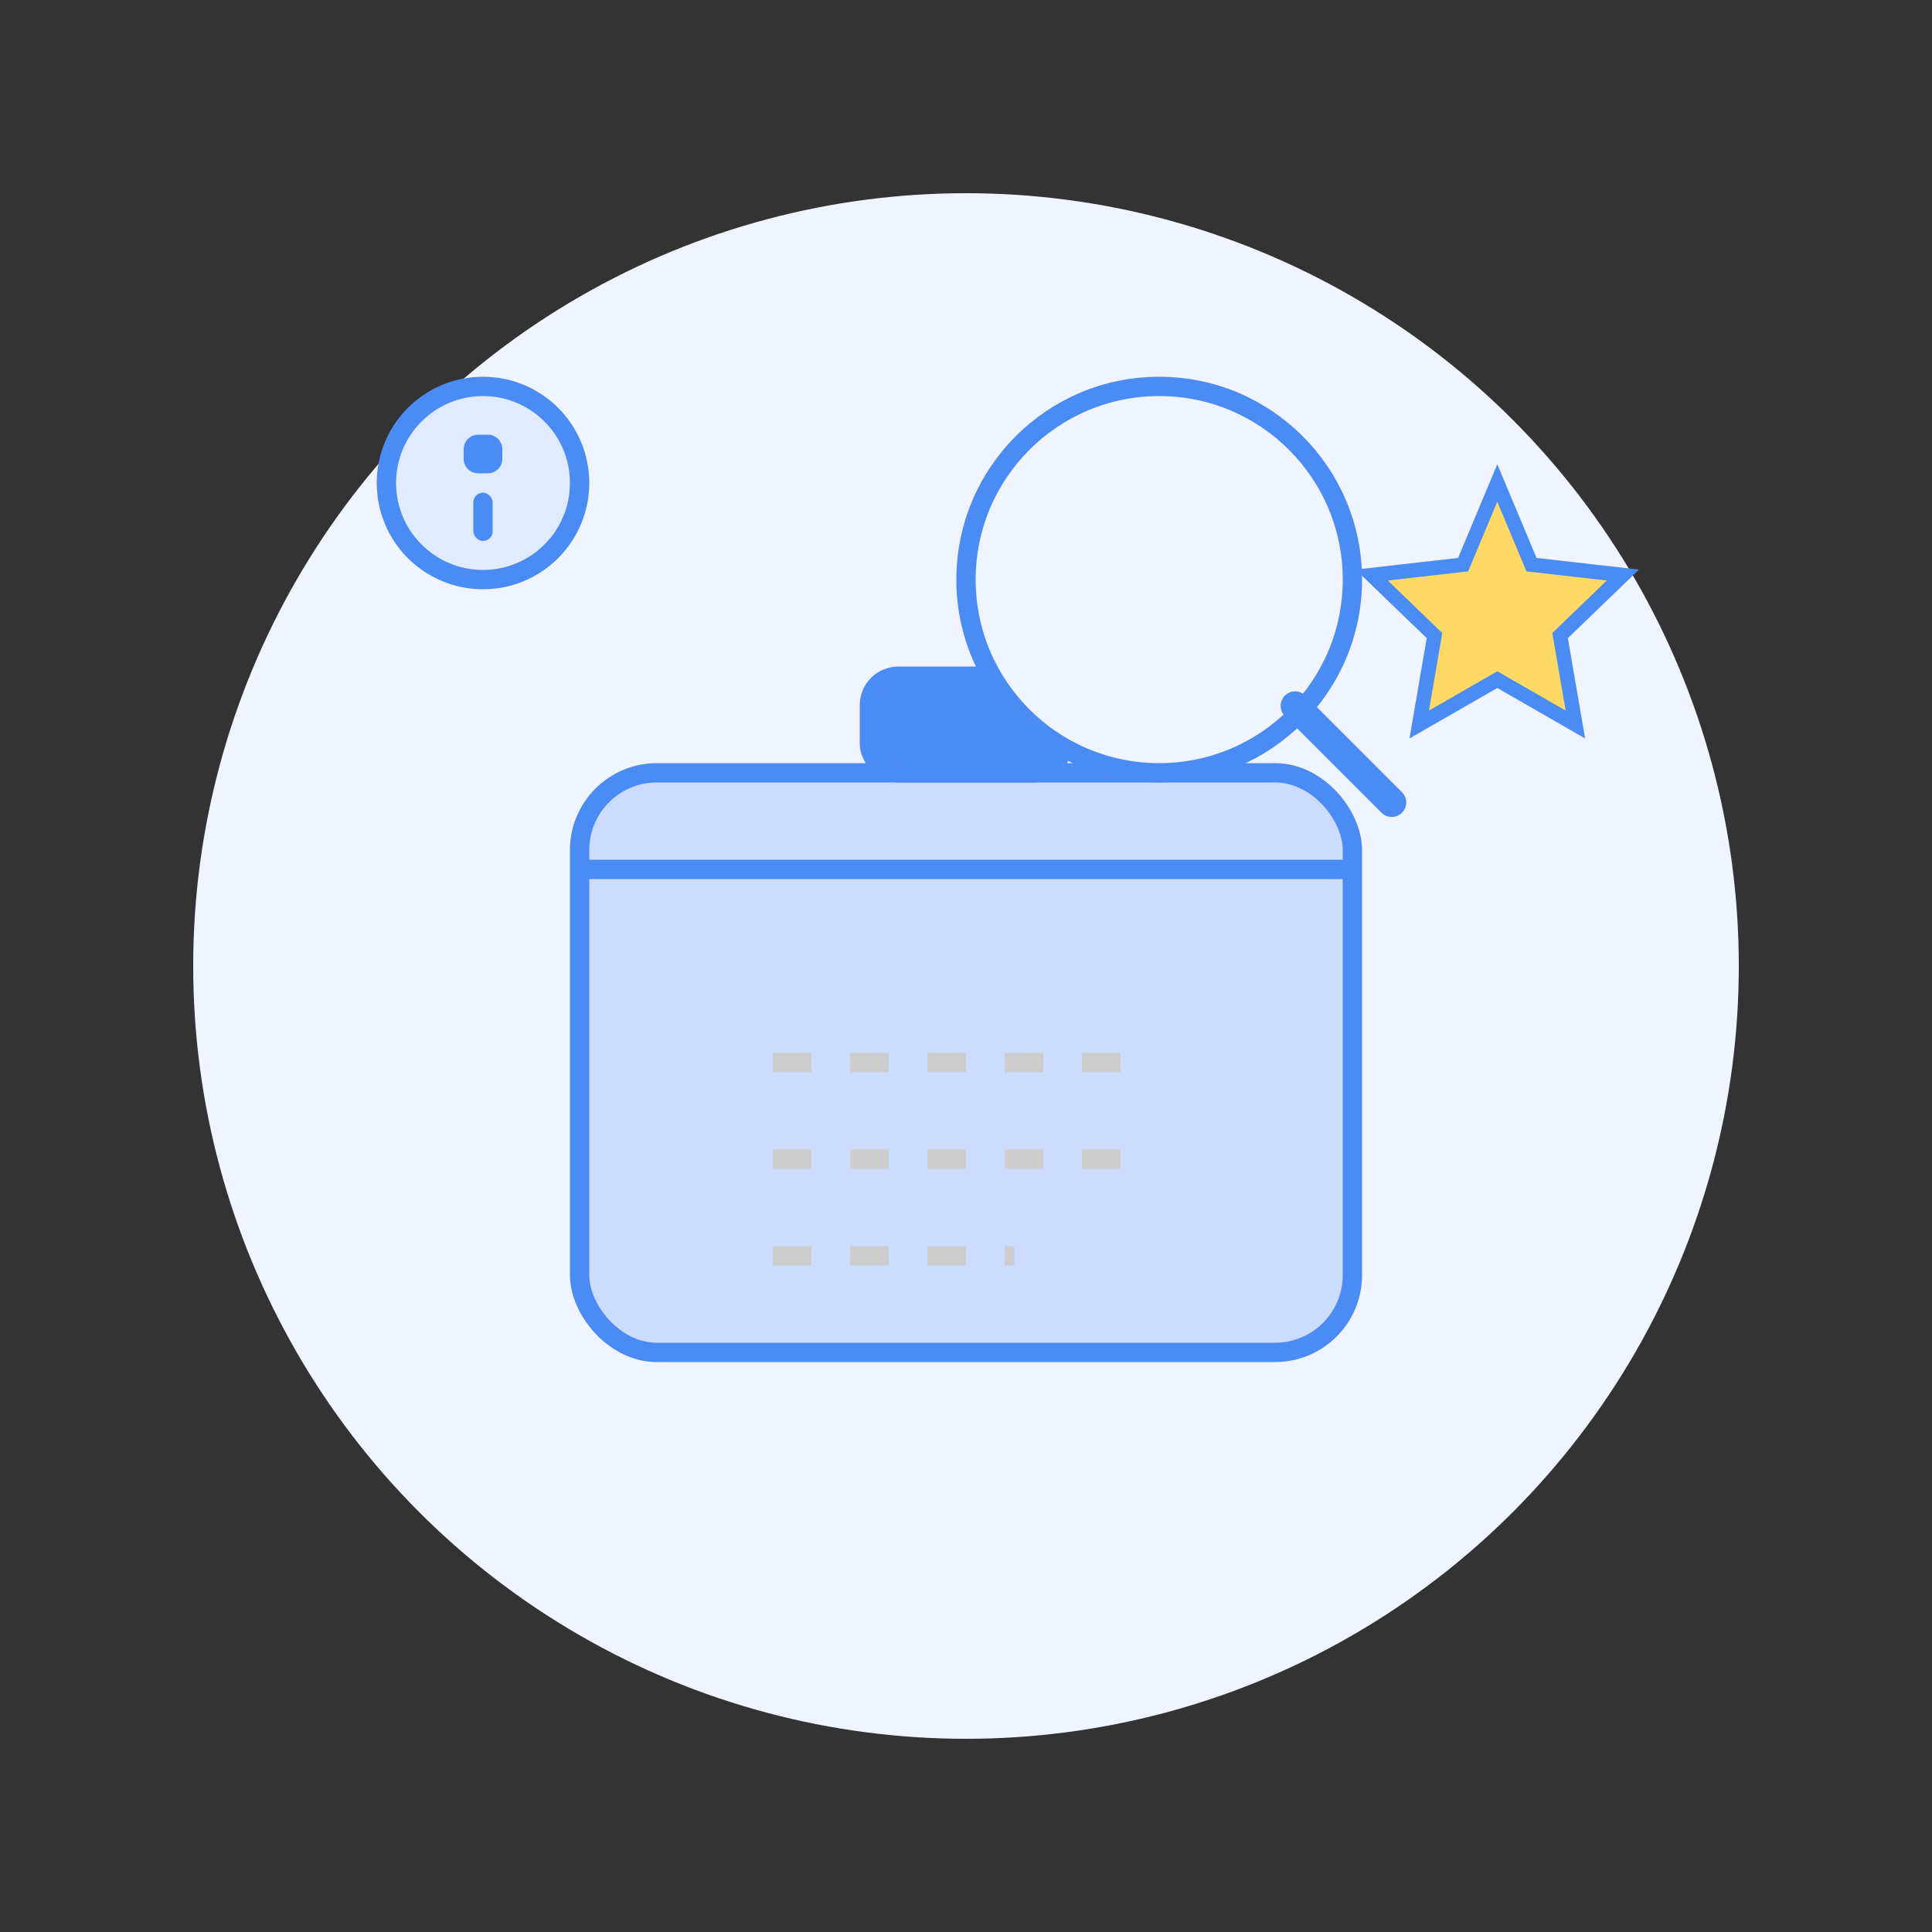 <svg width="200" height="200" viewBox="0 0 200 200" fill="none" xmlns="http://www.w3.org/2000/svg">
  <rect x="0" y="0" width="200" height="200" fill="#333333" stroke="none"/>
  <!-- 背景元素 -->
  <circle cx="100" cy="100" r="80" fill="#F0F4FF" />
  
  <!-- 公文包 -->
  <rect x="60" y="80" width="80" height="60" rx="8" fill="#CCDCFF" stroke="#4B8BF4" stroke-width="2"/>
  <rect x="90" y="70" width="20" height="10" rx="3" fill="#4B8BF4" stroke="#4B8BF4" stroke-width="2"/>
  <line x1="60" y1="90" x2="140" y2="90" stroke="#4B8BF4" stroke-width="2"/>
  
  <!-- 搜索放大镜 -->
  <circle cx="120" cy="60" r="20" fill="#F0F4FF" stroke="#4B8BF4" stroke-width="2"/>
  <line x1="134.071" y1="73.071" x2="144.071" y2="83.071" stroke="#4B8BF4" stroke-width="3" stroke-linecap="round"/>
  
  <!-- X标记 -->
  <line x1="80" y1="110" x2="120" y2="110" stroke="#CCCCCC" stroke-width="2" stroke-dasharray="4 4"/>
  <line x1="80" y1="120" x2="120" y2="120" stroke="#CCCCCC" stroke-width="2" stroke-dasharray="4 4"/>
  <line x1="80" y1="130" x2="105" y2="130" stroke="#CCCCCC" stroke-width="2" stroke-dasharray="4 4"/>
  
  <!-- 问号标记 -->
  <circle cx="50" cy="50" r="10" fill="#E0EBFF" stroke="#4B8BF4" stroke-width="2"/>
  <path d="M48 46.5C48 45.672 48.672 45 49.5 45H50.5C51.328 45 52 45.672 52 46.5V47.5C52 48.328 51.328 49 50.5 49H49.5C48.672 49 48 48.328 48 47.5V46.5Z" fill="#4B8BF4"/>
  <rect x="49" y="51" width="2" height="5" rx="1" fill="#4B8BF4"/>
  
  <!-- 星标记 -->
  <path d="M155 50L158.541 58.455L168 59.528L161.5 65.796L163.082 75L155 70.355L146.918 75L148.5 65.796L142 59.528L151.459 58.455L155 50Z" fill="#FFD966" stroke="#4B8BF4" stroke-width="1.5"/>
</svg> 